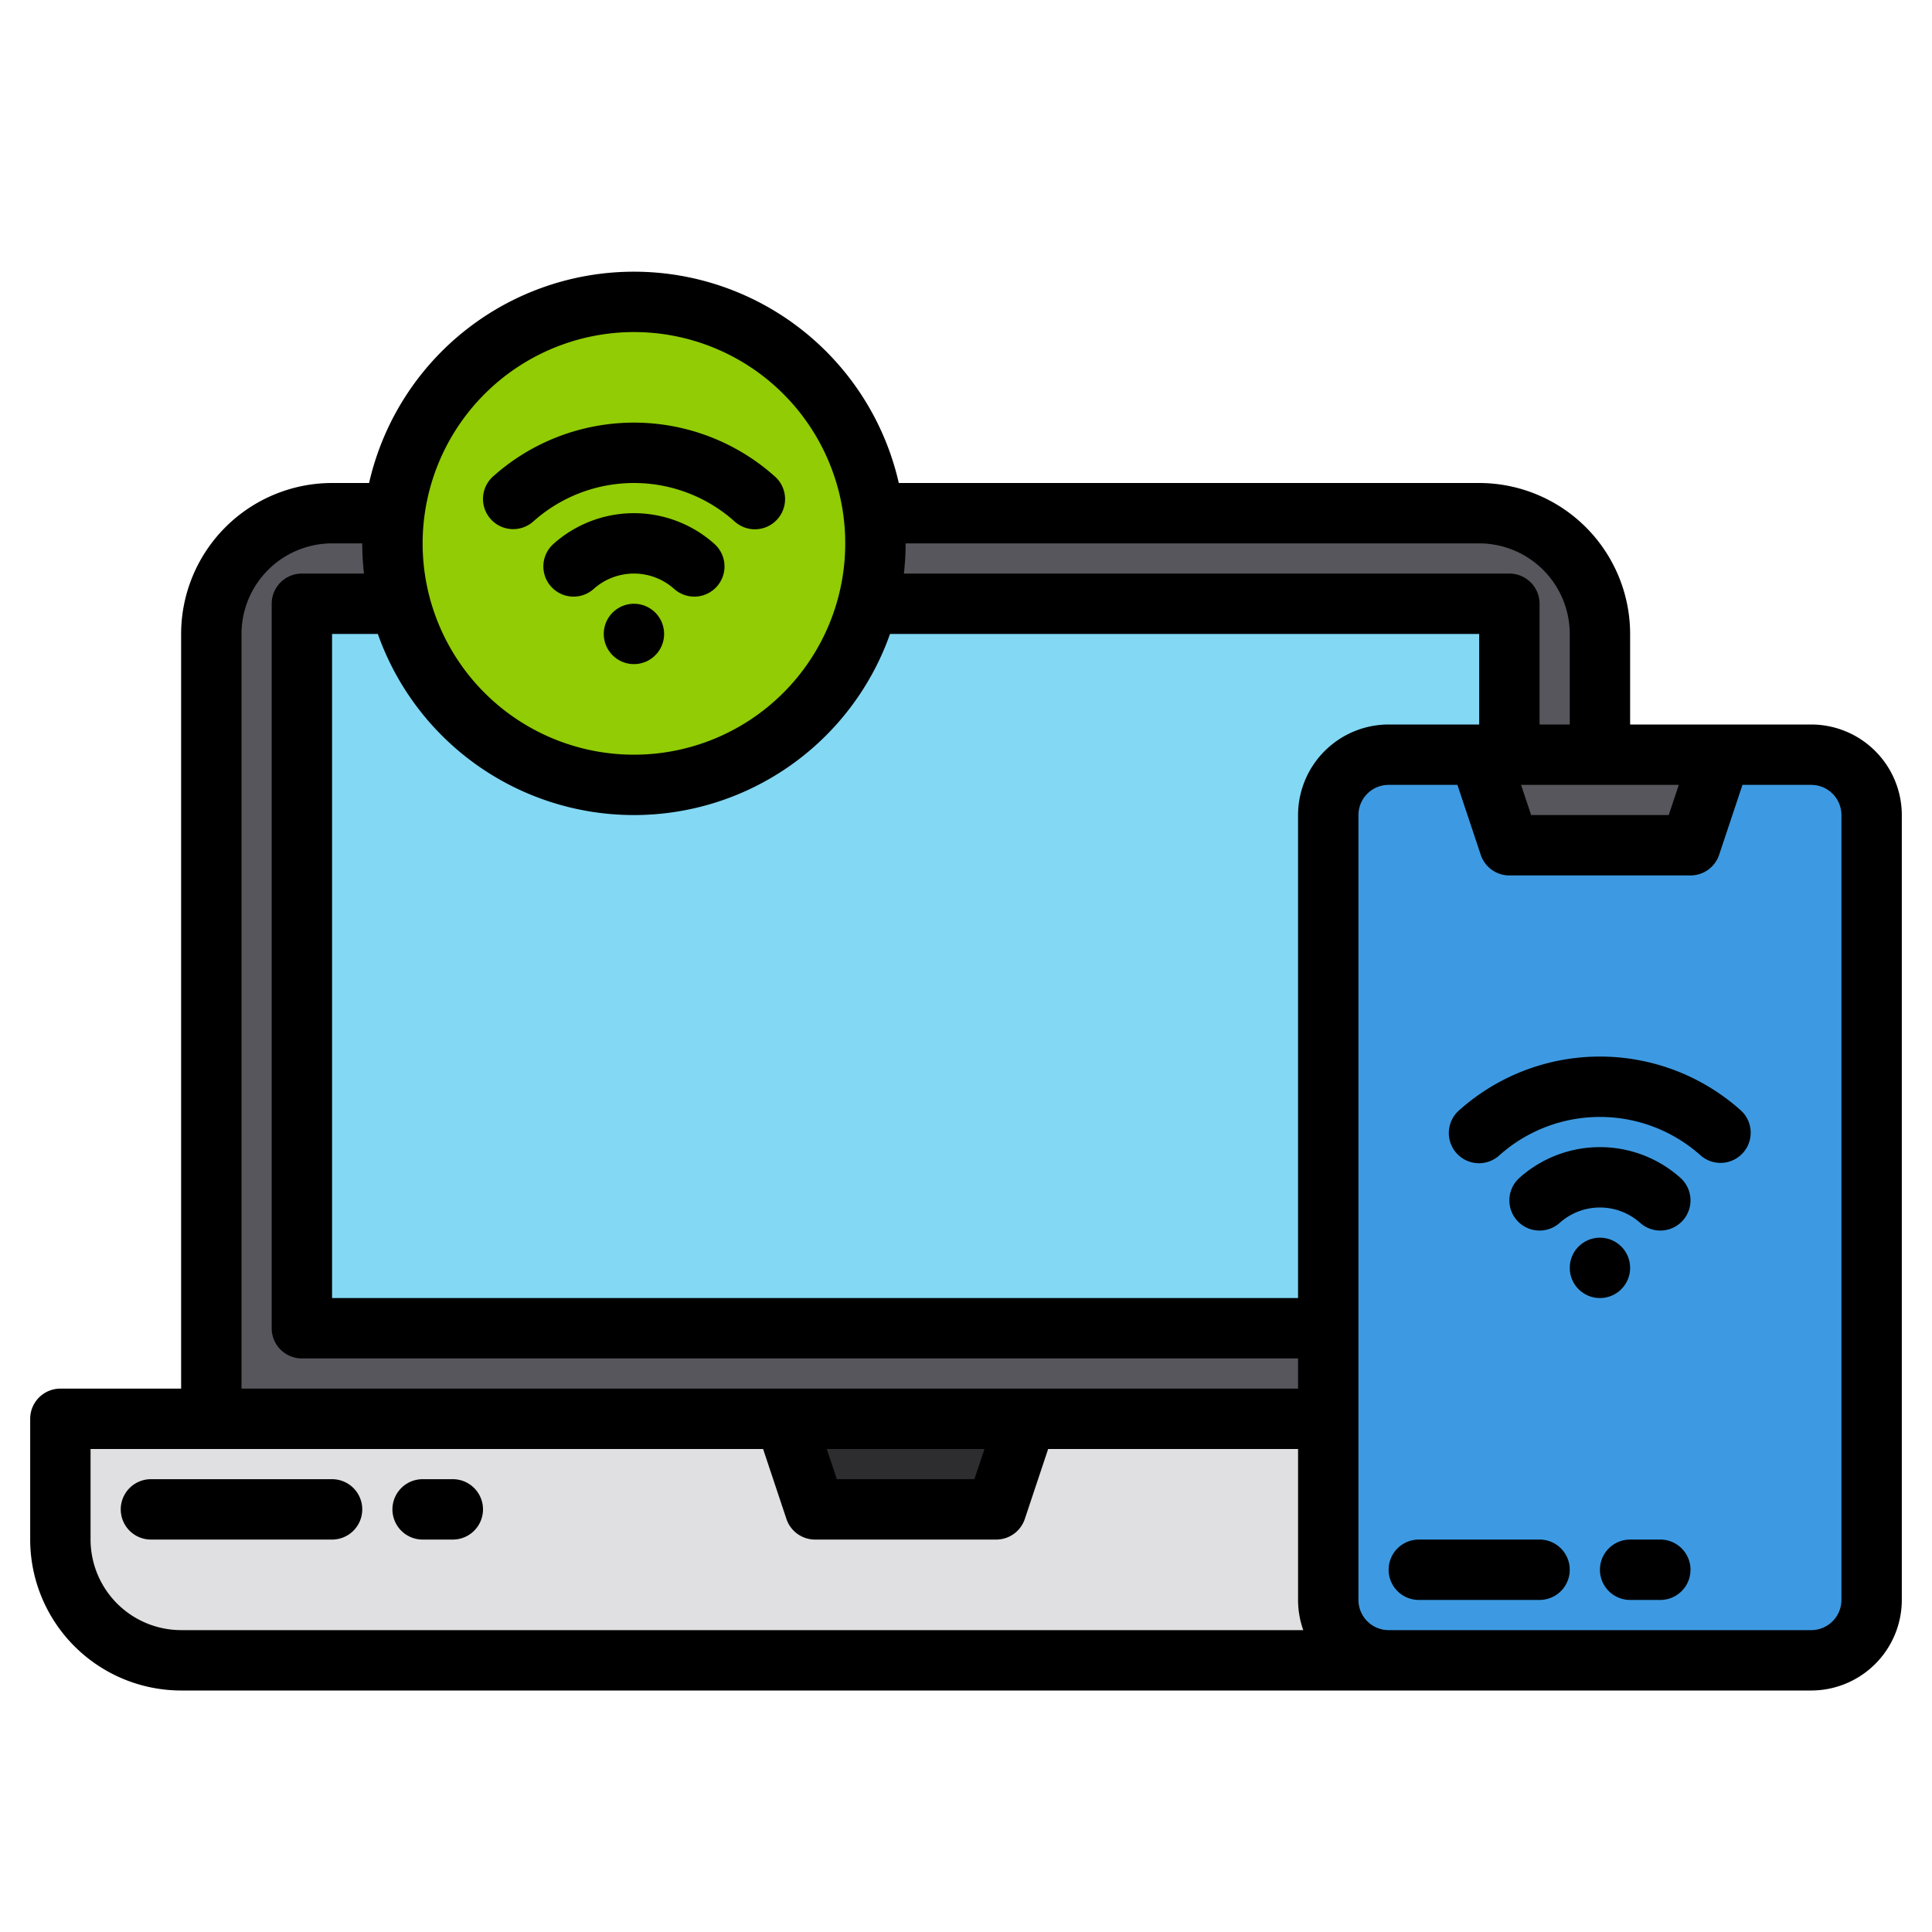 <svg height="512" viewBox="0 0 512 512" width="512" xmlns="http://www.w3.org/2000/svg"><g><g><g><path d="m16 376h480a0 0 0 0 1 0 0v32a32 32 0 0 1 -32 32h-416a32 32 0 0 1 -32-32v-32a0 0 0 0 1 0 0z" fill="#e0e0e2"/><path d="m264 400h-48l-8-24h64z" fill="#2d2d30"/><path d="m312.39 136h79.61a32 32 0 0 1 32 32v208h-367v-208a32 32 0 0 1 32-32h112.61" fill="#57565c"/><path d="m345.61 160h54.39v192h-319v-192h87.39" fill="#83d8f4"/></g><rect fill="#3d9ae2" height="240" rx="16" width="144" x="353" y="200"/><path d="m457 200-8 24h-48l-8-24z" fill="#57565c"/><circle cx="169" cy="144" fill="#91cc04" r="64"/></g><g><path d="m480 192h-48v-24a40.04 40.04 0 0 0 -40-40h-153.81a71.988 71.988 0 0 0 -140.38 0h-9.81a40.04 40.04 0 0 0 -40 40v200h-32a8 8 0 0 0 -8 8v32a40.04 40.04 0 0 0 40 40h432a24.032 24.032 0 0 0 24-24v-208a24.032 24.032 0 0 0 -24-24zm-35.1 16-2.67 8h-36.46l-2.67-8zm-204.9-64h152a24.032 24.032 0 0 1 24 24v24h-8v-32a8 8 0 0 0 -8-8h-160.46a70.439 70.439 0 0 0 .46-8zm-72-56a56 56 0 1 1 -56 56 56.062 56.062 0 0 1 56-56zm-104 80a24.032 24.032 0 0 1 24-24h8a70.439 70.439 0 0 0 .46 8h-16.46a8 8 0 0 0 -8 8v192a8 8 0 0 0 8 8h264v8h-280zm196.9 216-2.67 8h-36.46l-2.67-8zm-212.9 48a24.032 24.032 0 0 1 -24-24v-24h178.23l6.18 18.53a8 8 0 0 0 7.59 5.47h48a8 8 0 0 0 7.59-5.47l6.18-18.53h66.23v40a23.841 23.841 0 0 0 1.38 8zm296-216v128h-256v-176h12.13a71.983 71.983 0 0 0 135.74 0h156.13v24h-24a24.032 24.032 0 0 0 -24 24zm144 208a8.011 8.011 0 0 1 -8 8h-112a8.011 8.011 0 0 1 -8-8v-208a8.011 8.011 0 0 1 8-8h18.23l6.18 18.53a8 8 0 0 0 7.59 5.47h48a8 8 0 0 0 7.59-5.47l6.18-18.53h18.23a8.011 8.011 0 0 1 8 8z"/><path d="m408 408h-32a8 8 0 0 0 0 16h32a8 8 0 0 0 0-16z"/><path d="m440 408h-8a8 8 0 0 0 0 16h8a8 8 0 0 0 0-16z"/><path d="m88 392h-48a8 8 0 0 0 0 16h48a8 8 0 0 0 0-16z"/><path d="m120 392h-8a8 8 0 0 0 0 16h8a8 8 0 0 0 0-16z"/><circle cx="424" cy="336" r="8"/><path d="m413.336 324.072a16 16 0 0 1 21.328 0 8 8 0 0 0 10.672-11.922 32 32 0 0 0 -42.672 0 8 8 0 1 0 10.672 11.922z"/><path d="m461.335 294.262a56 56 0 0 0 -74.67 0 8 8 0 1 0 10.67 11.922 40 40 0 0 1 53.33 0 8 8 0 0 0 10.67-11.922z"/><circle cx="168" cy="168" r="8"/><path d="m189.336 144.15a32 32 0 0 0 -42.672 0 8 8 0 1 0 10.672 11.922 16 16 0 0 1 21.328 0 8 8 0 0 0 10.672-11.922z"/><path d="m130.039 137.558a8 8 0 0 0 11.3.626 40 40 0 0 1 53.33 0 8 8 0 1 0 10.67-11.922 56 56 0 0 0 -74.67 0 8 8 0 0 0 -.63 11.296z"/></g></g></svg>